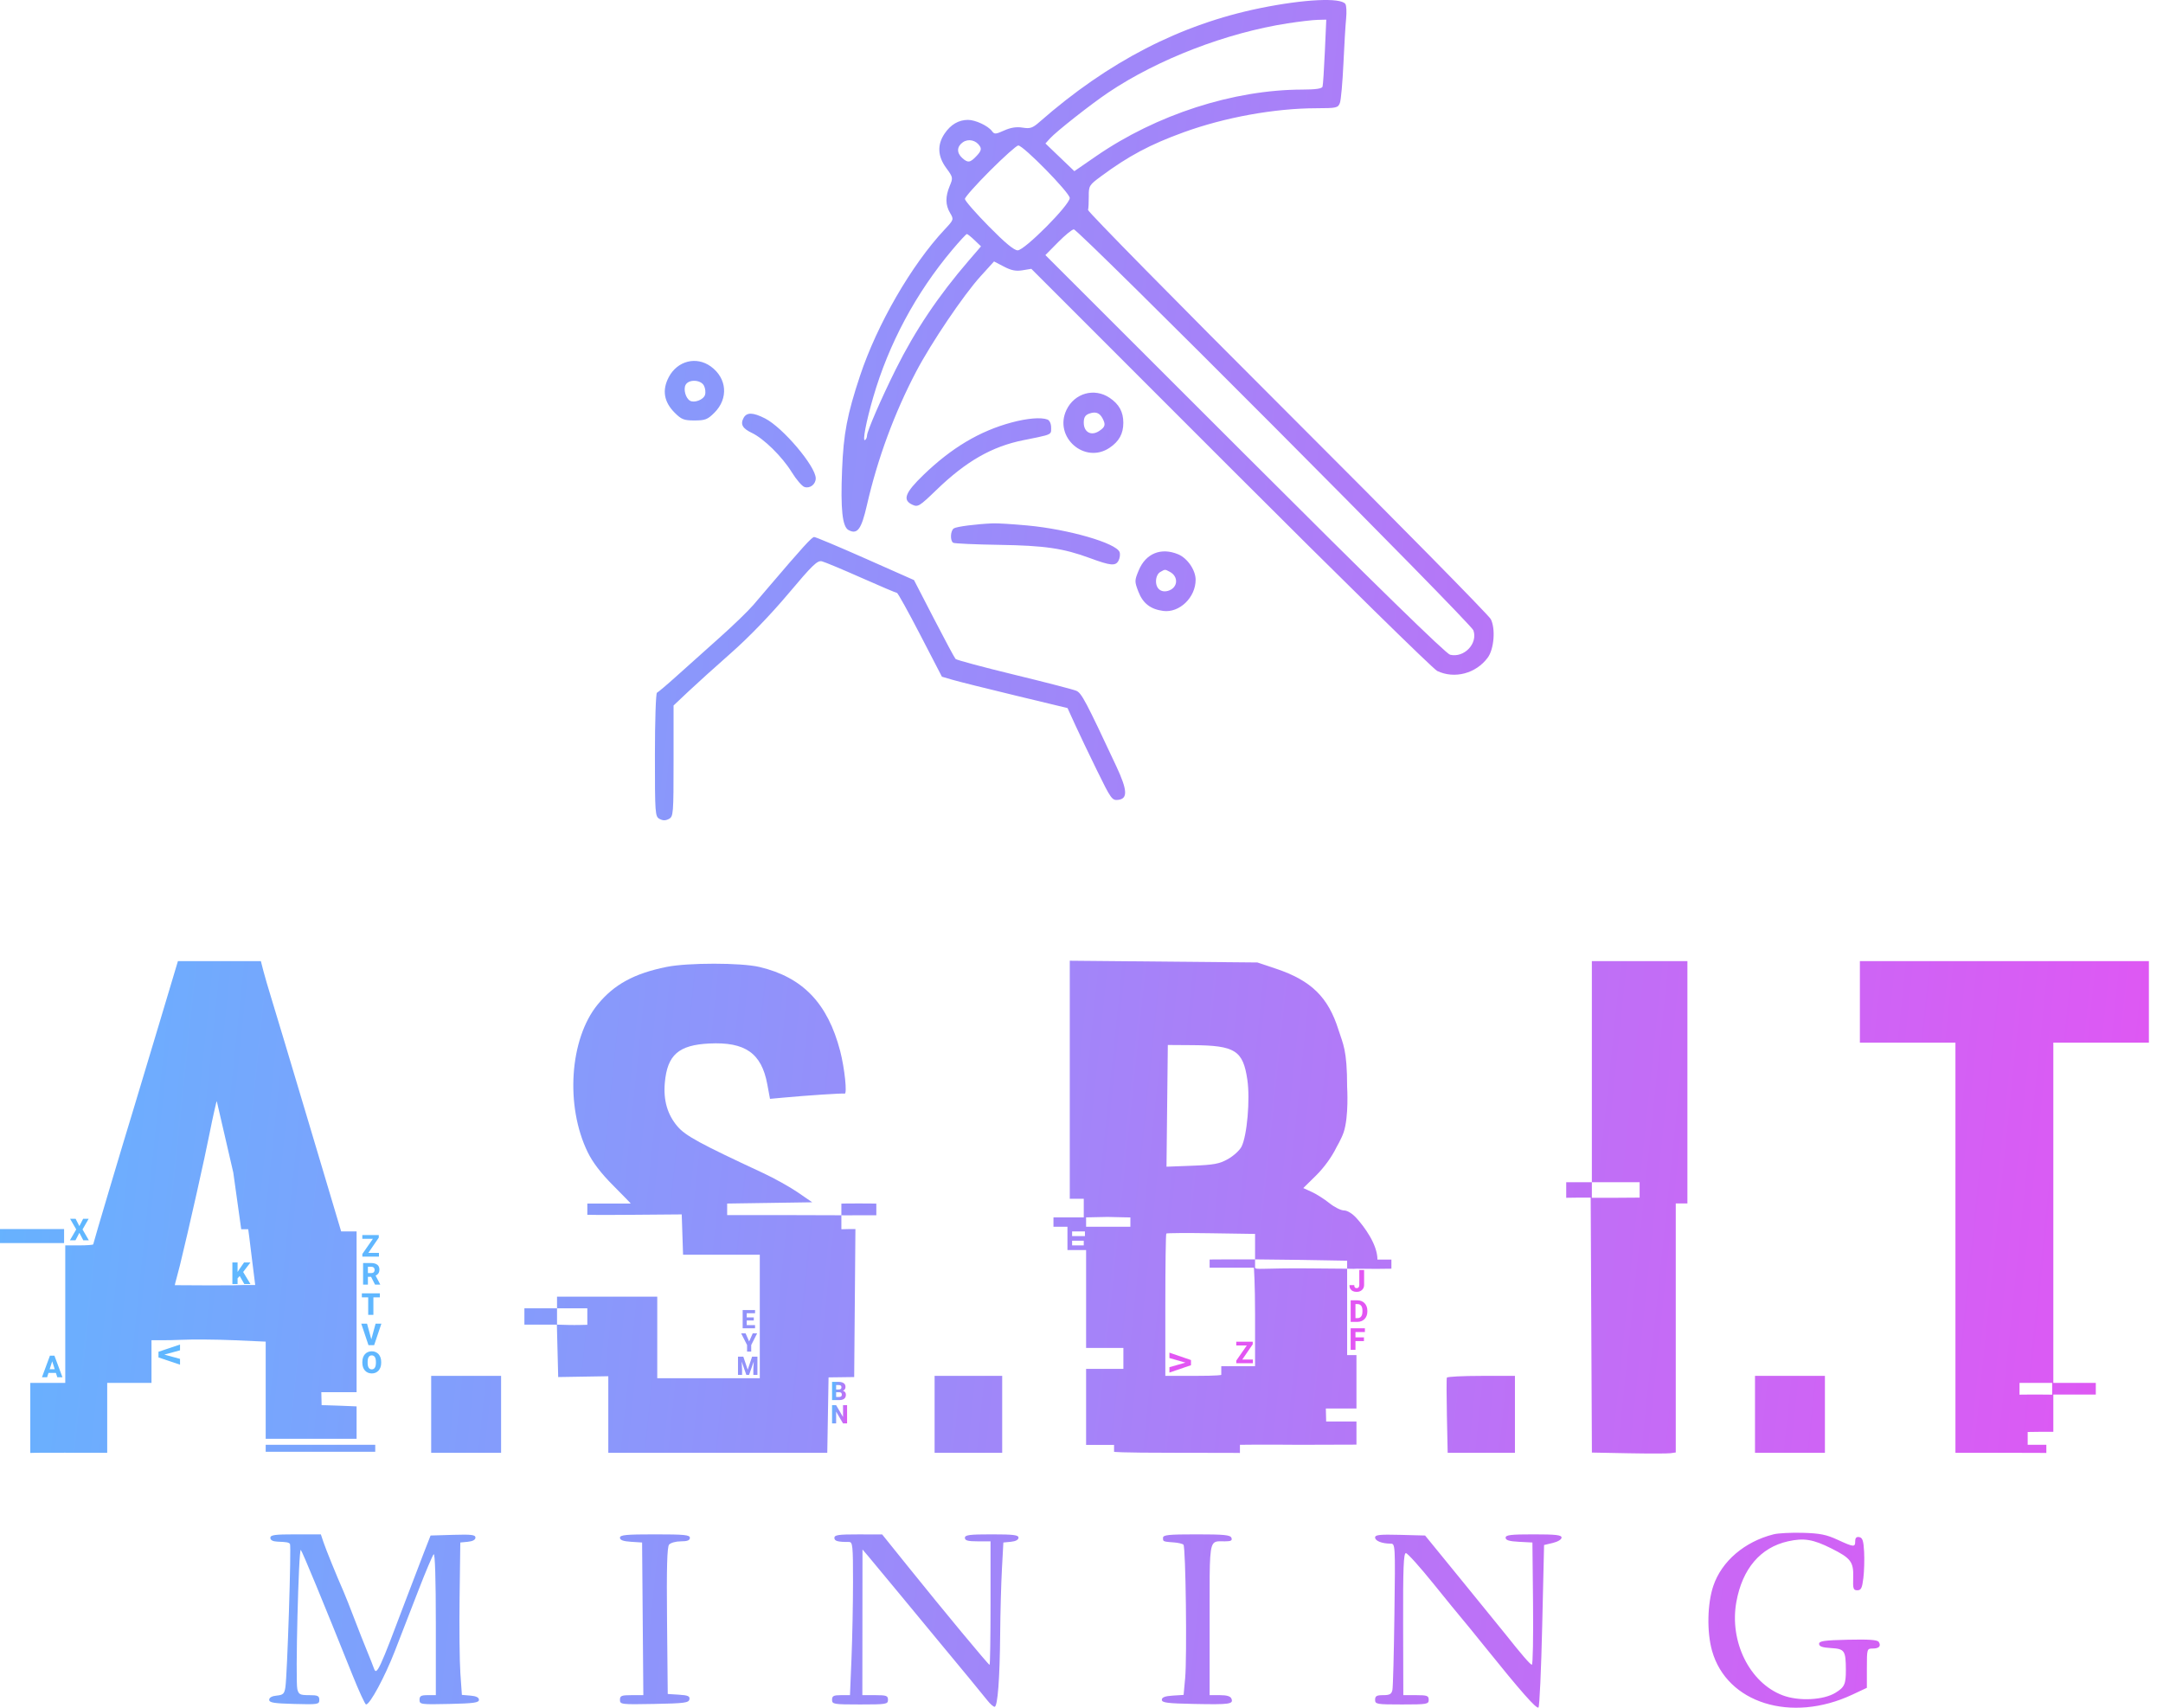 <svg width="152" height="120" viewBox="0 0 152 120" fill="none" xmlns="http://www.w3.org/2000/svg">
<path fill-rule="evenodd" clip-rule="evenodd" d="M19.072 70.155C18.862 69.479 18.609 68.613 18.51 68.231L18.331 67.535H12.504L11.143 72.079C10.395 74.578 9.614 77.175 9.407 77.851C8.65 80.317 6.551 87.363 6.551 87.437C6.551 87.478 6.109 87.512 5.569 87.512H4.586V97.173H2.129V102.097C2.14 102.093 2.315 102.077 4.545 102.081L7.534 102.086V97.173H10.646V94.175C10.646 94.175 11.883 94.189 12.693 94.149C13.504 94.109 15.181 94.121 16.419 94.175L18.671 94.275V101.103H25.059V98.825L23.871 98.777C22.712 98.73 22.602 98.741 22.602 98.741L22.58 97.828H25.059V86.53H23.974L21.714 78.956C20.471 74.791 19.282 70.83 19.072 70.155ZM14.742 79.57C14.934 78.579 15.185 77.523 15.185 77.523L15.232 77.372L16.394 82.395L16.951 86.378C16.978 86.378 17.443 86.378 17.443 86.378C17.443 86.378 17.538 87.033 17.689 88.331L17.934 90.296H17.115L16.296 90.318L14.331 90.319C13.25 90.319 12.284 90.308 12.284 90.308C12.284 90.234 12.492 89.534 12.646 88.904C13.263 86.386 14.411 81.27 14.742 79.57Z" fill="url(#paint0_linear_28_110)"/>
<path d="M53.059 93.115V93.337H52.378V93.115H53.059ZM52.475 92.057V93.337H52.189V92.057H52.475ZM52.971 92.572V92.787H52.378V92.572H52.971ZM53.06 92.057V92.279H52.378V92.057H53.06Z" fill="url(#paint1_linear_28_110)"/>
<path d="M52.394 93.694L52.644 94.264L52.897 93.694H53.206L52.79 94.512V94.975H52.499V94.512L52.082 93.694H52.394Z" fill="url(#paint2_linear_28_110)"/>
<path d="M51.998 95.332H52.236L52.544 96.247L52.851 95.332H53.088L52.639 96.612H52.447L51.998 95.332ZM51.861 95.332H52.103L52.148 96.281V96.612H51.861V95.332ZM52.983 95.332H53.226V96.612H52.939V96.281L52.983 95.332Z" fill="url(#paint3_linear_28_110)"/>
<path fill-rule="evenodd" clip-rule="evenodd" d="M94.058 72.363C93.339 70.07 92.14 68.897 89.671 68.071L88.361 67.632L75.176 67.509V84.237H76.159C76.159 84.237 76.155 85.465 76.159 85.547C76.159 85.547 77.629 85.512 77.838 85.512C78.688 85.537 79.435 85.547 79.435 85.547V86.202H76.323V85.547H76.159H74.03V86.202C74.03 86.202 74.329 86.202 74.562 86.202L75.013 86.202V87.84H76.323V94.717H78.943V96.191H76.323V101.532H78.288V102.016C78.288 102.016 78.403 102.086 82.71 102.086C86.948 102.086 87.133 102.098 87.133 102.098V101.525C87.133 101.525 88.68 101.499 91.309 101.525L95.322 101.513V99.887H93.193L93.171 98.975H95.322V95.22H94.667V89.15L91.923 89.127C88.741 89.102 88.264 89.243 88.197 89.08V88.495H86.6C85.182 88.495 85.003 88.507 85.003 88.507V89.08H88.115C88.115 89.08 88.197 90.196 88.197 92.336V95.998H87.092C86.633 96.008 85.822 95.998 85.822 95.998V96.612C85.822 96.612 85.713 96.682 83.857 96.682H81.891V91.715C81.891 88.983 81.922 86.717 81.959 86.68C81.997 86.642 83.415 86.633 85.112 86.659L88.197 86.706V88.495L91.432 88.532L94.667 88.588V89.15C94.667 89.15 95.138 89.173 95.322 89.15L96.714 89.162L97.778 89.15V88.507H96.796C96.796 87.442 95.878 86.206 95.318 85.588C95.031 85.272 94.677 85.056 94.446 85.056C94.232 85.056 93.77 84.825 93.42 84.543C93.07 84.261 92.513 83.908 92.184 83.757L91.585 83.484L92.491 82.592C93.041 82.05 93.598 81.281 93.909 80.635C93.909 80.635 94.274 80.007 94.421 79.57C94.797 78.449 94.667 76.389 94.667 76.389C94.666 73.728 94.375 73.372 94.058 72.363ZM81.973 81.983L82.066 73.43L83.821 73.442C86.795 73.463 87.35 73.814 87.654 75.867C87.859 77.247 87.634 79.824 87.242 80.581C87.109 80.838 86.682 81.227 86.292 81.446C85.691 81.784 85.307 81.855 83.778 81.914L81.973 81.983ZM75.34 86.53H76.241V86.857H75.34V86.53ZM76.159 87.512H75.34V87.185H76.159V87.512Z" fill="url(#paint4_linear_28_110)"/>
<path fill-rule="evenodd" clip-rule="evenodd" d="M94.544 0.282C94.618 0.391 94.641 0.848 94.596 1.298C94.55 1.748 94.465 3.185 94.405 4.491C94.345 5.797 94.234 7.031 94.158 7.234C94.028 7.579 93.924 7.603 92.501 7.606C89.571 7.612 86.087 8.242 83.194 9.29C80.822 10.149 79.305 10.958 77.356 12.401C76.54 13.005 76.506 13.062 76.511 13.796C76.514 14.217 76.491 14.648 76.46 14.754C76.43 14.859 82.726 21.258 90.453 28.974C98.179 36.69 104.618 43.228 104.761 43.505C105.106 44.173 104.992 45.611 104.546 46.213C103.719 47.331 102.213 47.727 100.997 47.148C100.713 47.012 94.179 40.599 86.478 32.896L72.474 18.89L71.857 18.992C71.393 19.069 71.067 19.005 70.546 18.733L69.853 18.372L68.907 19.414C67.712 20.73 65.451 24.075 64.384 26.106C62.854 29.017 61.669 32.229 60.923 35.486C60.531 37.2 60.252 37.58 59.629 37.247C59.194 37.015 59.063 35.79 59.175 33.011C59.276 30.471 59.532 29.13 60.433 26.417C61.633 22.802 64.049 18.62 66.37 16.141C67.031 15.435 67.035 15.424 66.767 14.97C66.431 14.401 66.423 13.825 66.741 13.063C66.98 12.493 66.973 12.457 66.496 11.808C65.888 10.982 65.849 10.174 66.378 9.389C66.807 8.753 67.361 8.427 68.019 8.424C68.541 8.421 69.436 8.84 69.712 9.216C69.879 9.444 69.966 9.439 70.565 9.169C71.028 8.961 71.424 8.899 71.857 8.968C72.395 9.054 72.56 8.999 73.051 8.568C77.887 4.325 82.958 1.711 88.569 0.568C91.663 -0.061 94.229 -0.184 94.544 0.282ZM90.49 1.64C86.183 2.306 81.367 4.162 77.892 6.495C76.676 7.312 74.23 9.237 73.789 9.725L73.466 10.082L75.498 12.028L77.016 10.981C81.268 8.049 86.664 6.306 91.519 6.295C92.459 6.293 92.895 6.229 92.939 6.088C92.973 5.975 93.046 4.87 93.101 3.631L93.201 1.38L92.582 1.396C92.243 1.404 91.301 1.514 90.49 1.64ZM67.661 9.998C67.235 10.296 67.217 10.738 67.614 11.098C68.018 11.463 68.173 11.441 68.632 10.952C68.93 10.635 68.984 10.472 68.858 10.272C68.591 9.849 68.051 9.725 67.661 9.998ZM69.575 11.991C68.602 12.963 67.806 13.858 67.806 13.98C67.806 14.101 68.557 14.963 69.475 15.895C70.623 17.062 71.26 17.591 71.517 17.591C72.001 17.591 75.177 14.398 75.174 13.913C75.172 13.545 71.915 10.222 71.556 10.222C71.44 10.222 70.548 11.018 69.575 11.991ZM74.354 17.021L73.462 17.925L87.463 31.913C96.744 41.186 101.611 45.937 101.902 46.007C102.887 46.245 103.864 45.224 103.54 44.294C103.357 43.77 75.799 16.117 75.46 16.117C75.343 16.117 74.845 16.524 74.354 17.021ZM66.923 17.55C64.365 20.587 62.453 24.154 61.359 27.929C60.863 29.64 60.595 31.041 60.787 30.922C60.864 30.875 60.927 30.736 60.927 30.614C60.927 30.307 61.928 27.999 62.953 25.942C64.314 23.212 65.94 20.791 68.077 18.311L68.938 17.311L68.486 16.878C68.237 16.64 67.994 16.445 67.944 16.445C67.895 16.445 67.435 16.942 66.923 17.55ZM49.954 25.753C51.092 26.581 51.201 28.003 50.203 29.001C49.726 29.477 49.554 29.545 48.807 29.545C48.061 29.545 47.888 29.477 47.412 29.001C46.652 28.241 46.515 27.407 46.999 26.495C47.607 25.349 48.939 25.015 49.954 25.753ZM48.177 27.048C48.015 27.358 48.181 27.968 48.478 28.152C48.782 28.339 49.433 28.093 49.543 27.749C49.599 27.573 49.564 27.278 49.466 27.095C49.238 26.67 48.392 26.639 48.177 27.048ZM77.975 27.953C78.644 28.404 78.939 28.941 78.939 29.709C78.939 30.476 78.644 31.013 77.975 31.464C76.229 32.64 74.034 30.721 74.941 28.81C75.504 27.624 76.901 27.23 77.975 27.953ZM76.528 29.07C76.258 29.17 76.159 29.338 76.159 29.698C76.159 30.369 76.678 30.654 77.235 30.29C77.671 30.004 77.715 29.839 77.474 29.39C77.265 28.998 76.979 28.902 76.528 29.07ZM53.762 29.402C55.013 30.04 57.324 32.77 57.324 33.611C57.324 34.033 56.922 34.344 56.533 34.221C56.36 34.166 55.955 33.694 55.634 33.173C54.964 32.088 53.675 30.82 52.836 30.42C52.174 30.105 52.014 29.816 52.253 29.369C52.472 28.96 52.915 28.97 53.762 29.402ZM73.607 29.48C73.76 29.539 73.866 29.772 73.866 30.05C73.866 30.076 73.866 30.1 73.867 30.123C73.868 30.235 73.869 30.317 73.837 30.383C73.751 30.564 73.424 30.629 72.208 30.873C72.116 30.891 72.019 30.911 71.916 30.931C69.7 31.377 67.891 32.412 65.801 34.432C64.618 35.575 64.506 35.645 64.123 35.47C63.401 35.142 63.59 34.63 64.899 33.368C66.874 31.464 68.84 30.293 71.079 29.689C72.188 29.39 73.161 29.309 73.607 29.48ZM72.216 36.926C75.1 37.196 78.43 38.159 78.674 38.792C78.731 38.943 78.698 39.215 78.601 39.398C78.393 39.786 78.049 39.755 76.604 39.221C74.72 38.526 73.422 38.336 70.219 38.286C68.528 38.26 67.072 38.194 66.984 38.14C66.754 37.998 66.786 37.285 67.028 37.129C67.226 37.001 68.589 36.826 69.772 36.775C70.087 36.762 71.187 36.83 72.216 36.926ZM60.818 39.249L64.23 40.762L65.625 43.464C66.392 44.95 67.078 46.227 67.149 46.303C67.221 46.379 69.075 46.876 71.269 47.409C73.463 47.941 75.429 48.451 75.637 48.541C76.006 48.702 76.304 49.264 78.445 53.842C79.232 55.526 79.265 56.126 78.576 56.206C78.151 56.255 78.072 56.146 77.098 54.159C76.532 53.005 75.833 51.542 75.544 50.907L75.019 49.755L71.371 48.877C69.366 48.394 67.379 47.898 66.957 47.775L66.191 47.551L64.666 44.607C63.827 42.987 63.092 41.662 63.032 41.662C62.972 41.662 61.846 41.184 60.529 40.6C59.212 40.016 57.967 39.496 57.762 39.444C57.441 39.364 57.108 39.685 55.381 41.738C54.148 43.203 52.601 44.804 51.376 45.882C50.279 46.849 48.92 48.075 48.357 48.607L47.333 49.574V53.472C47.333 57.203 47.319 57.378 47.006 57.546C46.773 57.67 46.583 57.67 46.351 57.546C46.036 57.377 46.023 57.203 46.023 53.051C46.023 50.675 46.088 48.706 46.167 48.676C46.246 48.646 46.891 48.099 47.6 47.46C48.309 46.821 49.655 45.615 50.592 44.781C51.528 43.947 52.587 42.923 52.944 42.505C53.301 42.086 53.751 41.559 53.944 41.333C56.41 38.441 57.053 37.733 57.215 37.735C57.32 37.736 58.941 38.418 60.818 39.249ZM82.794 38.95C83.444 39.222 84.019 40.06 84.02 40.737C84.022 41.985 82.88 43.082 81.74 42.929C80.84 42.809 80.309 42.392 79.99 41.557C79.722 40.855 79.724 40.791 80.023 40.074C80.52 38.884 81.593 38.449 82.794 38.95ZM81.523 40.202C81.354 40.3 81.236 40.564 81.236 40.846C81.236 41.4 81.643 41.687 82.155 41.493C82.785 41.255 82.817 40.508 82.211 40.184L82.174 40.164C82.023 40.083 81.946 40.042 81.87 40.043C81.793 40.044 81.716 40.089 81.56 40.18L81.523 40.202ZM118.579 84.565H117.76V102.063L117.392 102.115C117.189 102.144 115.863 102.146 114.445 102.119L111.867 102.07L111.782 84.155H110.915C110.577 84.155 110.062 84.167 110.062 84.167V83.074H111.864V67.535H118.579V84.565ZM151.008 73.266H144.293V97.173H145.74C146.535 97.173 147.278 97.173 147.278 97.173V97.992C147.278 97.992 147.051 97.992 145.748 97.992H144.293V100.612H143.392C143.003 100.612 142.491 100.624 142.491 100.624V101.525H143.802V102.098C143.802 102.098 143.326 102.086 140.608 102.086H137.414V73.266H130.699V67.535H151.008V73.266ZM53.364 67.947C56.406 68.664 58.166 70.495 59.041 73.853C59.354 75.055 59.546 76.895 59.354 76.847C59.207 76.81 56.731 76.972 55.021 77.131L54.11 77.215L53.918 76.182C53.513 74.004 52.364 73.2 49.84 73.326C47.685 73.433 46.896 74.127 46.72 76.072C46.607 77.311 46.901 78.325 47.612 79.156C48.174 79.812 49.171 80.354 53.606 82.419C54.399 82.788 55.505 83.403 56.063 83.786L57.078 84.483L51.1 84.572V85.383H55.113L59.126 85.395V86.378C59.126 86.378 59.4 86.366 59.619 86.366H60.113L60.026 96.764L58.225 96.788L58.135 102.086H42.747V96.706L39.226 96.764L39.133 93.08H36.851V91.933H39.144V93.08L39.963 93.104C40.413 93.118 41.273 93.092 41.273 93.092V91.933H39.144V91.115H46.187V96.846H53.393V88.167H48.001L47.907 85.335L44.668 85.361C41.869 85.385 41.273 85.361 41.273 85.361V84.573H42.911C42.911 84.573 44.313 84.578 44.324 84.573C44.336 84.569 43.777 83.994 43.082 83.296C42.225 82.435 41.651 81.684 41.299 80.962C39.713 77.71 40.028 73.004 41.995 70.592C43.148 69.177 44.566 68.403 46.842 67.944C48.341 67.642 52.076 67.644 53.364 67.947ZM59.126 85.395V84.577C59.126 84.577 59.455 84.565 60.354 84.565C61.137 84.565 61.582 84.577 61.582 84.577V85.395C61.582 85.395 60.877 85.393 60.6 85.395C59.191 85.406 59.128 85.397 59.126 85.395ZM111.864 83.074C111.864 83.074 111.864 83.514 111.864 83.764V84.167C111.864 84.167 112.846 84.17 113.502 84.167C114.157 84.165 115.221 84.155 115.221 84.155V83.074H111.864ZM4.504 86.366V87.348H0V86.366L4.504 86.366ZM35.213 102.086H30.3V96.682H35.213V102.086ZM70.427 102.086H65.677V96.682H70.427V102.086ZM106.459 102.086H101.732L101.678 99.507C101.648 98.088 101.647 96.873 101.676 96.805C101.705 96.737 102.793 96.682 104.094 96.682H106.459V102.086ZM128.242 102.086H123.329V96.682H128.242V102.086ZM141.918 97.173V98.004C141.918 98.004 141.98 97.992 142.988 97.992C143.893 97.992 144.211 98.004 144.211 98.004V97.173H141.918ZM26.369 102.016H18.671V101.525H26.369V102.016ZM129.122 108.193C130.277 108.725 130.371 108.733 130.371 108.296C130.371 108.061 130.46 107.974 130.658 108.011C130.886 108.055 130.955 108.268 130.997 109.047C131.026 109.586 131.002 110.414 130.944 110.887C130.858 111.595 130.783 111.747 130.519 111.747C130.237 111.747 130.203 111.641 130.229 110.846C130.264 109.755 130.065 109.491 128.69 108.804C127.409 108.163 126.76 108.058 125.646 108.307C123.713 108.739 122.442 110.23 122.02 112.559C121.513 115.35 122.949 118.25 125.273 119.128C126.406 119.556 128.139 119.471 128.99 118.945C129.623 118.554 129.717 118.345 129.714 117.342C129.71 115.985 129.628 115.863 128.676 115.808C128.057 115.772 127.833 115.693 127.833 115.513C127.833 115.311 128.188 115.26 129.867 115.221C131.346 115.188 131.935 115.23 132.026 115.377C132.207 115.67 132.047 115.841 131.59 115.841C131.198 115.841 131.19 115.867 131.19 117.221V118.601L130.167 119.081C125.869 121.096 121.343 119.679 120.309 115.994C119.937 114.67 119.977 112.691 120.4 111.439C120.985 109.707 122.592 108.331 124.636 107.814C124.953 107.734 125.875 107.687 126.686 107.709C127.885 107.743 128.34 107.833 129.122 108.193ZM22.725 108.349C22.892 108.852 23.666 110.756 24.14 111.829C24.259 112.099 24.595 112.946 24.887 113.712C25.179 114.478 25.585 115.509 25.79 116.004C25.995 116.5 26.211 117.046 26.271 117.219C26.467 117.785 26.628 117.441 28.588 112.238C28.979 111.203 29.514 109.802 29.778 109.127L30.258 107.899L31.835 107.852C33.136 107.813 33.412 107.847 33.412 108.046C33.412 108.199 33.216 108.306 32.88 108.339L32.347 108.39L32.297 112.238C32.269 114.355 32.294 116.764 32.352 117.592L32.458 119.098L33.058 119.148C33.459 119.181 33.657 119.279 33.657 119.443C33.657 119.646 33.296 119.697 31.569 119.735C29.565 119.779 29.481 119.767 29.481 119.448C29.481 119.177 29.587 119.116 30.054 119.116H30.627V114.089C30.627 110.997 30.569 109.121 30.476 109.217C30.392 109.303 29.91 110.441 29.405 111.747C28.899 113.053 28.152 114.978 27.745 116.026C27.039 117.84 25.998 119.771 25.725 119.771C25.655 119.771 25.222 118.831 24.762 117.683C22.714 112.572 21.253 109.035 21.139 108.915C20.985 108.753 20.75 118.121 20.894 118.695C20.988 119.067 21.083 119.116 21.719 119.116C22.333 119.116 22.438 119.164 22.438 119.449C22.438 119.766 22.354 119.78 20.678 119.735C19.242 119.697 18.917 119.643 18.917 119.443C18.917 119.286 19.107 119.179 19.444 119.147C19.895 119.103 19.982 119.021 20.053 118.574C20.187 117.72 20.481 108.589 20.377 108.486C20.267 108.375 20.162 108.357 19.49 108.329C19.172 108.315 18.999 108.222 18.999 108.063C18.999 107.859 19.305 107.817 20.773 107.817H22.547L22.725 108.349ZM48.48 108.063C48.48 108.239 48.3 108.308 47.845 108.308C47.495 108.308 47.123 108.412 47.018 108.539C46.878 108.708 46.839 110.16 46.875 113.902L46.924 119.034L47.712 119.084C48.349 119.125 48.49 119.187 48.447 119.412C48.4 119.655 48.096 119.694 45.98 119.734C43.65 119.778 43.566 119.768 43.566 119.448C43.566 119.158 43.672 119.116 44.388 119.116H45.209L45.122 108.39L44.344 108.34C43.798 108.305 43.566 108.22 43.566 108.054C43.566 107.858 43.99 107.817 46.023 107.817C48.098 107.817 48.48 107.855 48.48 108.063ZM63.794 110.062C66.333 113.219 69.46 116.987 69.54 116.987C69.577 116.987 69.608 115.034 69.608 112.648V108.308H68.707C68.016 108.308 67.806 108.251 67.806 108.063C67.806 107.859 68.125 107.817 69.69 107.817C71.218 107.817 71.573 107.861 71.573 108.052C71.573 108.198 71.371 108.307 71.041 108.339L70.509 108.39L70.407 110.273C70.352 111.309 70.296 113.343 70.285 114.793C70.259 117.954 70.108 119.934 69.894 119.934C69.808 119.934 69.579 119.733 69.386 119.487C69.071 119.086 67.534 117.22 65.843 115.186C65.506 114.78 64.355 113.387 63.284 112.09C62.213 110.792 61.173 109.54 60.974 109.306L60.61 108.881L60.6 119.116H61.501C62.292 119.116 62.401 119.155 62.401 119.443C62.401 119.753 62.292 119.771 60.436 119.771C58.58 119.771 58.471 119.753 58.471 119.443C58.471 119.173 58.58 119.116 59.1 119.116H59.73L59.837 116.537C59.895 115.118 59.944 112.696 59.944 111.154C59.945 108.593 59.92 108.351 59.658 108.352C58.868 108.355 58.634 108.289 58.634 108.063C58.634 107.86 58.929 107.817 60.313 107.82L61.992 107.823L63.794 110.062ZM86.537 108.063C86.609 108.251 86.502 108.308 86.076 108.308C86.01 108.308 85.948 108.307 85.889 108.306C85.665 108.301 85.496 108.298 85.37 108.37C85 108.581 85 109.443 85.003 112.851C85.003 113.151 85.003 113.471 85.003 113.811V119.116H85.723C86.219 119.116 86.472 119.194 86.539 119.368C86.684 119.746 86.416 119.784 83.931 119.735C82.029 119.697 81.646 119.648 81.646 119.443C81.646 119.267 81.862 119.184 82.411 119.148L83.175 119.099L83.284 117.92C83.421 116.423 83.323 108.702 83.165 108.544C83.1 108.479 82.805 108.407 82.51 108.385L82.492 108.384C81.974 108.345 81.807 108.333 81.753 108.248C81.728 108.208 81.728 108.152 81.728 108.069V108.063C81.728 107.856 82.099 107.817 84.085 107.817C86.029 107.817 86.459 107.86 86.537 108.063ZM102.77 111.116C104.214 112.885 105.561 114.543 105.765 114.8C106.939 116.279 107.538 116.972 107.649 116.979C107.718 116.983 107.755 115.053 107.731 112.689L107.687 108.39L106.746 108.341C106.055 108.305 105.804 108.229 105.804 108.054C105.804 107.86 106.162 107.817 107.769 107.817C109.345 107.817 109.735 107.863 109.735 108.046C109.735 108.176 109.469 108.338 109.12 108.421L108.506 108.566L108.376 114.208C108.305 117.311 108.187 119.91 108.115 119.982C107.982 120.115 106.887 118.875 104.318 115.681C103.559 114.737 102.826 113.84 102.691 113.686C102.555 113.533 101.67 112.449 100.725 111.277C99.78 110.105 98.913 109.142 98.798 109.136C98.633 109.129 98.592 110.17 98.602 114.121L98.615 119.116H99.507C100.29 119.116 100.399 119.156 100.399 119.443C100.399 119.752 100.29 119.771 98.516 119.771C96.741 119.771 96.632 119.752 96.632 119.443C96.632 119.178 96.741 119.116 97.202 119.116C97.661 119.116 97.787 119.044 97.849 118.747C97.891 118.545 97.955 116.15 97.99 113.425C98.055 108.488 98.053 108.472 97.712 108.47C97.106 108.466 96.632 108.276 96.632 108.038C96.632 107.849 96.96 107.815 98.389 107.852L100.146 107.899L102.77 111.116Z" fill="url(#paint5_linear_28_110)"/>
<path d="M16.695 88.713V90.226H16.33V88.713H16.695ZM17.598 88.713L17.012 89.48L16.669 89.855L16.602 89.52L16.822 89.188L17.148 88.713H17.598ZM17.167 90.226L16.776 89.544L17.06 89.335L17.598 90.226H17.167Z" fill="url(#paint6_linear_28_110)"/>
<path d="M3.702 95.55L3.311 96.776H2.949L3.509 95.263H3.738L3.702 95.55ZM4.026 96.776L3.634 95.55L3.594 95.263H3.825L4.388 96.776H4.026ZM4.009 96.213V96.475H3.22V96.213H4.009Z" fill="url(#paint7_linear_28_110)"/>
<path d="M11.494 95.171L12.651 95.487V95.895L11.137 95.385V95.121L11.494 95.171ZM12.651 94.886L11.494 95.201L11.137 95.254V94.987L12.651 94.479V94.886Z" fill="url(#paint8_linear_28_110)"/>
<path d="M5.312 85.641L5.578 86.156L5.844 85.641H6.231L5.8 86.391L6.242 87.154H5.852L5.578 86.629L5.304 87.154H4.913L5.356 86.391L4.925 85.641H5.312Z" fill="url(#paint9_linear_28_110)"/>
<path d="M26.63 88.039V88.301H25.545V88.039H26.63ZM26.618 86.968L25.704 88.301H25.463V88.116L26.386 86.787H26.618V86.968ZM26.506 86.787V87.05H25.461V86.787H26.506Z" fill="url(#paint10_linear_28_110)"/>
<path d="M25.515 88.752H26.096C26.212 88.752 26.312 88.769 26.397 88.804C26.482 88.839 26.548 88.89 26.593 88.958C26.639 89.026 26.662 89.11 26.662 89.21C26.662 89.293 26.648 89.363 26.622 89.422C26.594 89.48 26.556 89.528 26.507 89.566C26.459 89.604 26.402 89.635 26.337 89.659L26.226 89.719H25.732L25.73 89.456H26.098C26.148 89.456 26.19 89.447 26.223 89.429C26.257 89.411 26.282 89.386 26.298 89.353C26.316 89.32 26.324 89.281 26.324 89.237C26.324 89.191 26.316 89.151 26.298 89.118C26.281 89.085 26.255 89.059 26.221 89.042C26.188 89.024 26.146 89.015 26.096 89.015H25.854V90.266H25.515V88.752ZM26.353 90.266L26.013 89.593L26.371 89.592L26.716 90.25V90.266H26.353Z" fill="url(#paint11_linear_28_110)"/>
<path d="M26.239 90.881V92.394H25.874V90.881H26.239ZM26.694 90.881V91.163H25.429V90.881H26.694Z" fill="url(#paint12_linear_28_110)"/>
<path d="M26.079 94.167L26.394 93.01H26.802L26.292 94.523H26.028L26.079 94.167ZM25.793 93.01L26.108 94.167L26.161 94.523H25.894L25.386 93.01H25.793Z" fill="url(#paint13_linear_28_110)"/>
<path d="M26.787 95.701V95.763C26.787 95.878 26.771 95.982 26.738 96.074C26.706 96.166 26.661 96.244 26.602 96.309C26.543 96.374 26.473 96.423 26.393 96.458C26.312 96.492 26.224 96.509 26.127 96.509C26.029 96.509 25.94 96.492 25.858 96.458C25.778 96.423 25.708 96.374 25.648 96.309C25.59 96.244 25.544 96.166 25.511 96.074C25.479 95.982 25.463 95.878 25.463 95.763V95.701C25.463 95.585 25.479 95.482 25.511 95.389C25.544 95.297 25.589 95.219 25.648 95.154C25.706 95.089 25.776 95.04 25.857 95.006C25.938 94.971 26.027 94.954 26.125 94.954C26.222 94.954 26.31 94.971 26.391 95.006C26.472 95.04 26.542 95.089 26.601 95.154C26.66 95.219 26.706 95.297 26.738 95.389C26.771 95.482 26.787 95.585 26.787 95.701ZM26.417 95.763V95.699C26.417 95.624 26.41 95.558 26.397 95.502C26.385 95.444 26.366 95.396 26.341 95.357C26.316 95.318 26.285 95.289 26.248 95.27C26.212 95.25 26.171 95.24 26.125 95.24C26.076 95.24 26.034 95.25 25.998 95.27C25.962 95.289 25.932 95.318 25.907 95.357C25.883 95.396 25.865 95.444 25.852 95.502C25.84 95.558 25.835 95.624 25.835 95.699V95.763C25.835 95.837 25.84 95.903 25.852 95.96C25.865 96.017 25.883 96.065 25.907 96.105C25.932 96.144 25.963 96.174 25.999 96.194C26.036 96.214 26.078 96.224 26.127 96.224C26.173 96.224 26.214 96.214 26.25 96.194C26.287 96.174 26.317 96.144 26.341 96.105C26.366 96.065 26.385 96.017 26.397 95.96C26.41 95.903 26.417 95.837 26.417 95.763Z" fill="url(#paint14_linear_28_110)"/>
<path d="M95.522 90.287V89.243H95.859V90.287C95.859 90.388 95.836 90.475 95.79 90.549C95.745 90.622 95.684 90.678 95.606 90.718C95.529 90.758 95.442 90.778 95.345 90.778C95.245 90.778 95.156 90.761 95.079 90.728C95.001 90.694 94.94 90.642 94.896 90.573C94.852 90.503 94.83 90.414 94.83 90.306H95.169C95.169 90.359 95.176 90.401 95.189 90.433C95.203 90.463 95.223 90.484 95.249 90.497C95.276 90.51 95.308 90.516 95.345 90.516C95.381 90.516 95.412 90.507 95.439 90.49C95.465 90.472 95.485 90.446 95.5 90.412C95.514 90.377 95.522 90.335 95.522 90.287Z" fill="url(#paint15_linear_28_110)"/>
<path d="M95.393 92.886H95.06L95.062 92.624H95.393C95.468 92.624 95.532 92.606 95.584 92.572C95.636 92.536 95.676 92.484 95.703 92.416C95.73 92.347 95.743 92.262 95.743 92.163V92.094C95.743 92.019 95.736 91.953 95.72 91.896C95.705 91.838 95.683 91.79 95.653 91.752C95.623 91.713 95.586 91.684 95.541 91.664C95.498 91.645 95.448 91.635 95.391 91.635H95.054V91.372H95.391C95.493 91.372 95.587 91.389 95.671 91.424C95.757 91.459 95.83 91.508 95.892 91.573C95.954 91.637 96.002 91.713 96.036 91.802C96.07 91.889 96.087 91.987 96.087 92.096V92.163C96.087 92.271 96.07 92.369 96.036 92.457C96.002 92.545 95.954 92.622 95.892 92.686C95.83 92.75 95.757 92.799 95.672 92.834C95.588 92.868 95.495 92.886 95.393 92.886ZM95.252 91.372V92.886H94.914V91.372H95.252Z" fill="url(#paint16_linear_28_110)"/>
<path d="M95.252 93.337V94.851H94.914V93.337H95.252ZM95.848 93.975V94.237H95.158V93.975H95.848ZM95.915 93.337V93.6H95.158V93.337H95.915Z" fill="url(#paint17_linear_28_110)"/>
<path d="M88.044 95.531V95.793H86.96V95.531H88.044ZM88.033 94.461L87.119 95.793H86.878V95.608L87.8 94.28H88.033V94.461ZM87.921 94.28V94.543H86.876V94.28H87.921Z" fill="url(#paint18_linear_28_110)"/>
<path d="M83.357 95.764L82.179 95.428V95.05L83.693 95.569V95.815L83.357 95.764ZM82.179 96.071L83.357 95.735L83.693 95.682V95.932L82.179 96.447V96.071Z" fill="url(#paint19_linear_28_110)"/>
<path d="M58.983 97.831H58.654L58.652 97.639H58.924C58.972 97.639 59.011 97.633 59.041 97.621C59.071 97.61 59.093 97.593 59.108 97.57C59.121 97.548 59.129 97.519 59.129 97.486C59.129 97.448 59.121 97.417 59.108 97.394C59.093 97.37 59.071 97.353 59.041 97.343C59.011 97.332 58.972 97.326 58.925 97.326H58.757V98.384H58.471V97.103H58.925C59.001 97.103 59.07 97.111 59.13 97.124C59.191 97.139 59.242 97.16 59.284 97.19C59.327 97.219 59.36 97.256 59.382 97.299C59.404 97.344 59.415 97.395 59.415 97.455C59.415 97.507 59.404 97.556 59.38 97.601C59.357 97.646 59.32 97.683 59.269 97.711C59.218 97.739 59.15 97.755 59.064 97.757L58.983 97.831ZM58.971 98.384H58.581L58.684 98.162H58.971C59.015 98.162 59.051 98.155 59.078 98.141C59.106 98.127 59.126 98.108 59.139 98.084C59.152 98.06 59.158 98.033 59.158 98.003C59.158 97.968 59.152 97.938 59.14 97.912C59.128 97.886 59.109 97.866 59.084 97.852C59.059 97.838 59.025 97.831 58.983 97.831H58.726L58.727 97.639H59.041L59.108 97.715C59.19 97.713 59.255 97.726 59.304 97.754C59.353 97.782 59.388 97.818 59.41 97.863C59.432 97.909 59.443 97.956 59.443 98.007C59.443 98.09 59.425 98.16 59.389 98.216C59.353 98.272 59.3 98.314 59.23 98.342C59.16 98.37 59.074 98.384 58.971 98.384Z" fill="url(#paint20_linear_28_110)"/>
<path d="M59.527 98.741V100.021H59.241L58.757 99.194V100.021H58.471V98.741H58.757L59.242 99.569V98.741H59.527Z" fill="url(#paint21_linear_28_110)"/>
<defs>
<linearGradient id="paint0_linear_28_110" x1="0" y1="0" x2="161.74" y2="16.823" gradientUnits="userSpaceOnUse">
<stop stop-color="#60B7FF"/>
<stop offset="1" stop-color="#E255F3"/>
</linearGradient>
<linearGradient id="paint1_linear_28_110" x1="0" y1="0" x2="161.74" y2="16.823" gradientUnits="userSpaceOnUse">
<stop stop-color="#60B7FF"/>
<stop offset="1" stop-color="#E255F3"/>
</linearGradient>
<linearGradient id="paint2_linear_28_110" x1="0" y1="0" x2="161.74" y2="16.823" gradientUnits="userSpaceOnUse">
<stop stop-color="#60B7FF"/>
<stop offset="1" stop-color="#E255F3"/>
</linearGradient>
<linearGradient id="paint3_linear_28_110" x1="0" y1="0" x2="161.74" y2="16.823" gradientUnits="userSpaceOnUse">
<stop stop-color="#60B7FF"/>
<stop offset="1" stop-color="#E255F3"/>
</linearGradient>
<linearGradient id="paint4_linear_28_110" x1="0" y1="0" x2="161.74" y2="16.823" gradientUnits="userSpaceOnUse">
<stop stop-color="#60B7FF"/>
<stop offset="1" stop-color="#E255F3"/>
</linearGradient>
<linearGradient id="paint5_linear_28_110" x1="0" y1="0" x2="161.74" y2="16.823" gradientUnits="userSpaceOnUse">
<stop stop-color="#60B7FF"/>
<stop offset="1" stop-color="#E255F3"/>
</linearGradient>
<linearGradient id="paint6_linear_28_110" x1="58.471" y1="98.741" x2="59.609" y2="98.819" gradientUnits="userSpaceOnUse">
<stop stop-color="#60B7FF"/>
<stop offset="1" stop-color="#E255F3"/>
</linearGradient>
<linearGradient id="paint7_linear_28_110" x1="58.471" y1="98.741" x2="59.609" y2="98.819" gradientUnits="userSpaceOnUse">
<stop stop-color="#60B7FF"/>
<stop offset="1" stop-color="#E255F3"/>
</linearGradient>
<linearGradient id="paint8_linear_28_110" x1="58.471" y1="98.741" x2="59.609" y2="98.819" gradientUnits="userSpaceOnUse">
<stop stop-color="#60B7FF"/>
<stop offset="1" stop-color="#E255F3"/>
</linearGradient>
<linearGradient id="paint9_linear_28_110" x1="58.471" y1="98.741" x2="59.609" y2="98.819" gradientUnits="userSpaceOnUse">
<stop stop-color="#60B7FF"/>
<stop offset="1" stop-color="#E255F3"/>
</linearGradient>
<linearGradient id="paint10_linear_28_110" x1="58.471" y1="98.741" x2="59.609" y2="98.819" gradientUnits="userSpaceOnUse">
<stop stop-color="#60B7FF"/>
<stop offset="1" stop-color="#E255F3"/>
</linearGradient>
<linearGradient id="paint11_linear_28_110" x1="58.471" y1="98.741" x2="59.609" y2="98.819" gradientUnits="userSpaceOnUse">
<stop stop-color="#60B7FF"/>
<stop offset="1" stop-color="#E255F3"/>
</linearGradient>
<linearGradient id="paint12_linear_28_110" x1="58.471" y1="98.741" x2="59.609" y2="98.819" gradientUnits="userSpaceOnUse">
<stop stop-color="#60B7FF"/>
<stop offset="1" stop-color="#E255F3"/>
</linearGradient>
<linearGradient id="paint13_linear_28_110" x1="58.471" y1="98.741" x2="59.609" y2="98.819" gradientUnits="userSpaceOnUse">
<stop stop-color="#60B7FF"/>
<stop offset="1" stop-color="#E255F3"/>
</linearGradient>
<linearGradient id="paint14_linear_28_110" x1="58.471" y1="98.741" x2="59.609" y2="98.819" gradientUnits="userSpaceOnUse">
<stop stop-color="#60B7FF"/>
<stop offset="1" stop-color="#E255F3"/>
</linearGradient>
<linearGradient id="paint15_linear_28_110" x1="58.471" y1="98.741" x2="59.609" y2="98.819" gradientUnits="userSpaceOnUse">
<stop stop-color="#60B7FF"/>
<stop offset="1" stop-color="#E255F3"/>
</linearGradient>
<linearGradient id="paint16_linear_28_110" x1="58.471" y1="98.741" x2="59.609" y2="98.819" gradientUnits="userSpaceOnUse">
<stop stop-color="#60B7FF"/>
<stop offset="1" stop-color="#E255F3"/>
</linearGradient>
<linearGradient id="paint17_linear_28_110" x1="58.471" y1="98.741" x2="59.609" y2="98.819" gradientUnits="userSpaceOnUse">
<stop stop-color="#60B7FF"/>
<stop offset="1" stop-color="#E255F3"/>
</linearGradient>
<linearGradient id="paint18_linear_28_110" x1="58.471" y1="98.741" x2="59.609" y2="98.819" gradientUnits="userSpaceOnUse">
<stop stop-color="#60B7FF"/>
<stop offset="1" stop-color="#E255F3"/>
</linearGradient>
<linearGradient id="paint19_linear_28_110" x1="58.471" y1="98.741" x2="59.609" y2="98.819" gradientUnits="userSpaceOnUse">
<stop stop-color="#60B7FF"/>
<stop offset="1" stop-color="#E255F3"/>
</linearGradient>
<linearGradient id="paint20_linear_28_110" x1="58.471" y1="98.741" x2="59.609" y2="98.819" gradientUnits="userSpaceOnUse">
<stop stop-color="#60B7FF"/>
<stop offset="1" stop-color="#E255F3"/>
</linearGradient>
<linearGradient id="paint21_linear_28_110" x1="58.471" y1="98.741" x2="59.609" y2="98.819" gradientUnits="userSpaceOnUse">
<stop stop-color="#60B7FF"/>
<stop offset="1" stop-color="#E255F3"/>
</linearGradient>
</defs>
</svg>
